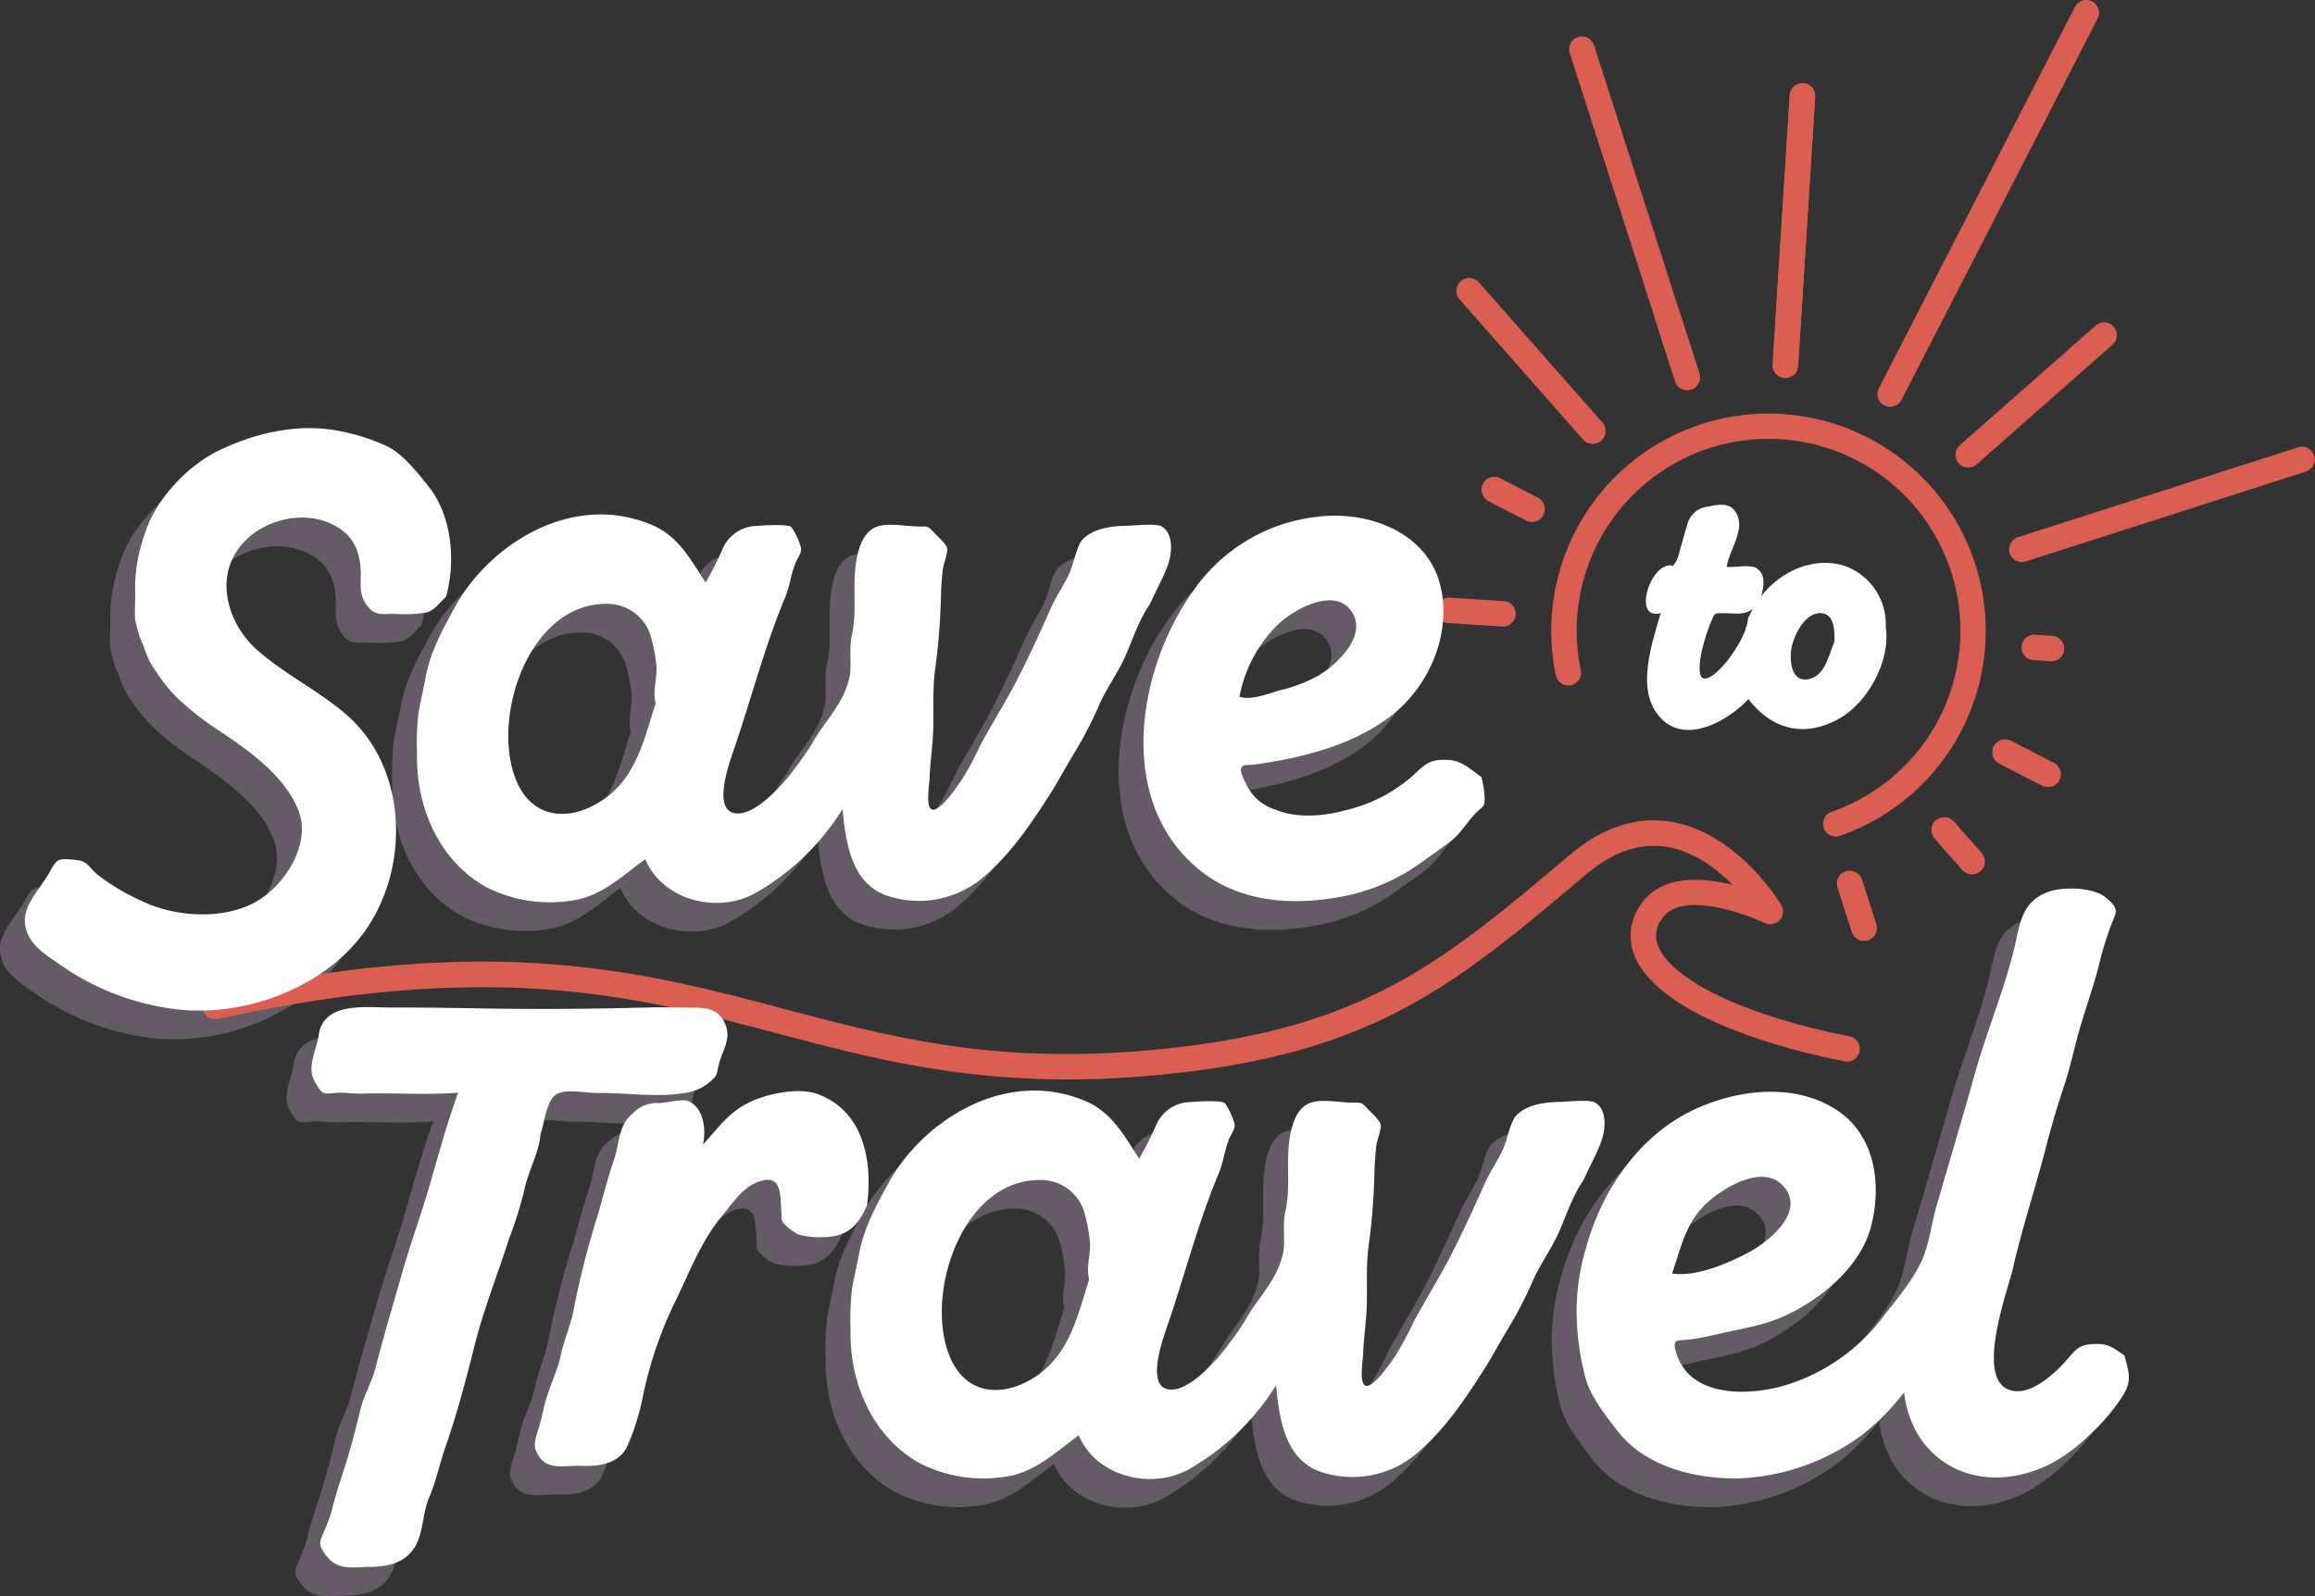<svg id="Capa_1" data-name="Capa 1" xmlns="http://www.w3.org/2000/svg" width="339.599" height="234.204" viewBox="0 0 339.599 234.204"><rect x="0" y="0" width="339.599" height="234.204" fill="#333333" stroke="none"/><defs><style>.cls-1{fill:#655b67;}.cls-2{fill:#fff;}.cls-3{fill:#da5e52;}</style></defs><title>STT_Web Assets</title><path class="cls-1" d="M61.792,91.739c1.436-5.167.862-11.884-2.6-16.185-1.608-1.998-3.75-4.761-6.111-5.887a30.307,30.307,0,0,0-8.277-2.433c-5.587-.767-11.552.72-16.503,3.157-4.564,2.247-9.244,7.27-10.724,12.206a23.9,23.9,0,0,0-1.412,8.049c.082,1.471-.116,2.961.009,4.42a16.782,16.782,0,0,0,1.28,4.058A12.298,12.298,0,0,0,19.173,102.65a25.681,25.681,0,0,0,2.869,3.652,41.031,41.031,0,0,0,6.564,5.192c4.456,3.008,9.33,6.459,11.428,11.394,2.193,5.157-2.067,11.521-6.442,13.814-4.79,2.51-11.7,2.03-16.463-.296a30.907,30.907,0,0,1-6.463-3.852c-1.608-1.376-1.37-1.997-3.431-2.187-2.32-.214-2.526-.166-3.567,1.749-1.224,2.251-3.735,4.688-3.668,7.179.092,3.372,2.944,4.9,5.503,6.706a37.431,37.431,0,0,0,14.838,6.027c10.806,2.019,23.86-2.608,29.943-11.772,6.27-9.446,5.669-23.654-3.217-31.268-4.123-3.533-9.099-5.922-13.097-9.497-4.041-3.613-6.15-10.127-2.531-14.913,3.396-4.492,10.525-5.917,15.053-2.595,2.283,1.675,2.848,4.24,2.78,6.978-.038,1.553-.07,2.77.899,4.084,1.125,1.524,2.139,1.259,4.116,1.238a19.882,19.882,0,0,0,4.615-.187C60.101,93.747,60.863,92.669,61.792,91.739Z"/><path class="cls-1" d="M165.056,92.83c.848-1.946,1.924-3.785,2.633-5.759.56-1.561.906-4.503-.93-5.613-.807-.488-4.102-.114-5.262-.095-2.054.033-4.703.374-6.263,1.936-.963.964-1.343,3.604-2.006,5.031-.803,1.732-1.919,3.327-2.689,5.052-1.634,3.663-3.26,7.236-5.107,10.806-1.677,3.243-3.707,6.414-5.373,9.582a46.364,46.364,0,0,1-2.552,4.752c-.723,1.055-2.711,4.004-3.957,4.448-1.599.57-.887-3.308-.835-4.632.073-1.846.296-3.593.439-5.322.305-3.704-.134-7.367.439-11.047A95.969,95.969,0,0,0,134.4,91.01c.038-.998.141-2,.221-2.995.07-.861.774-2.604.683-3.283-.086-.647-1.309-1.72-1.791-2.226-1.124-1.179-.906-1.017-2.515-1.041-1.727-.026-4.143-.527-5.81-.039-1.818.532-2.649,2.405-3.069,4.303-.867,3.915.054,7.789-.788,11.636-.435,1.985-.084,3.707-.269,5.753a12.547,12.547,0,0,1-1.972,4.776c-1.025,1.74-2.455,3.338-3.471,5.185a41.417,41.417,0,0,1-2.717,3.939c-1.563,2.198-5.288,6.327-8.039,6.546-4.278.341-1.656-7.041-.892-9.26,2.564-7.45,4.54-15.241,7.553-22.427.712-1.699.843-3.355,1.514-5.023.315-.785.877-1.419.836-2.197A10.26,10.26,0,0,0,112.43,81.53c-.791-.485-4.555-.197-5.613-.109a5.572,5.572,0,0,0-4.439,3.265A47.67,47.67,0,0,1,99.873,89.69c-2.034-3.082-3.733-6.333-7.141-8.111a19.167,19.167,0,0,0-11.482-1.613C73.801,81.15,66.758,86.653,63.196,93.09c-1.858,3.357-3.743,6.782-4.42,10.569-.32,1.789-.77,3.533-1.061,5.331a42.286,42.286,0,0,0-.181,6.015c-.154,7.69,3.321,15.666,10.255,19.429a20.525,20.525,0,0,0,12.284,1.943c4.508-.577,7.478-3.596,10.935-6.096,2.447,5.909,10.287,8.034,15.911,5.112a36.015,36.015,0,0,0,13.025-12.451c.5,5.022,1.301,11.142,6.919,12.818a14.601,14.601,0,0,0,13.601-2.718c3.981-3.333,6.867-7.552,9.676-11.907,1.293-2.006,2.443-4.165,3.656-6.189a58.883,58.883,0,0,0,3.68-7.018c1.058-2.53,2.701-4.721,3.813-7.127C162.49,98.193,163.329,95.308,165.056,92.83ZM92.534,107.394c-1.718,5.343-2.85,11.009-7.933,14.313-4.95,3.218-10.455,2.63-12.696-3.42-3.44-9.286,2.294-25.972,13.889-25.459a6.654,6.654,0,0,1,6.115,5.056,24.902,24.902,0,0,1,.733,4.024C92.791,103.728,92.042,105.586,92.534,107.394Z"/><path class="cls-1" d="M213.665,118.232c-1.702-1.216-2.834-2.392-4.888-2.51-2.731-.156-3.346.615-5.274,2.402a22.847,22.847,0,0,1-9.75,4.974c-3.303.921-7.235,1.193-10.352-.097a7.077,7.077,0,0,1-4.062-3.364c-.247-.464-1.07-2.071-.941-2.566.214-.823,1.024-.536,2.054-.683,6.957-.993,14.106-2.754,19.729-6.963,5.643-4.224,9.053-11.845,7.558-18.875-1.772-8.334-10.863-11.5-18.315-10.49a25.524,25.524,0,0,0-18.064,10.899c-8.25,11.538-11.514,31.261,1.329,41.202,6.184,4.787,14.409,4.978,21.689,3.367a29.128,29.128,0,0,0,10.525-4.796c1.4-1.021,2.997-2.11,4.333-3.158,1.494-1.172,2.458-2.948,3.783-4.23,1.032-.998,1.01-.618,1.134-1.869A14.67,14.67,0,0,0,213.665,118.232Zm-35.49-11.793a20.073,20.073,0,0,1,5.635-10.593c2.166-2.051,8.043-5.531,10.673-2.095,2.729,3.567-2.004,7.974-4.717,9.583a22.647,22.647,0,0,1-5.752,2.194C182.284,106.012,179.903,107.015,178.174,106.439Z"/><path class="cls-1" d="M75.638,170.612c.597-1.613.841-4.94,2.342-5.827,1.456-.86,4.368-.166,6.105-.19,4.239-.059,9.128.762,13.336-.124a6.706,6.706,0,0,0,2.913-1.393c1.302-1.072,1.031-.943,1.479-2.723.519-2.061,1.817-3.638.963-5.774-1.053-2.634-3.143-2.505-5.573-2.517-2.062-.01-4.102-.073-6.163-.016-8.33.231-16.729.27-25.038.117-4.111-.076-8.189-.123-12.264-.118-3.764.005-9.891-.886-10.628,4.006-.374,2.483-1.856,4.777-.515,7.001,1.102,1.828,1.043,1.679,3.001,1.514,1.292-.109,2.563.156,3.858.114,4.644-.151,9.452.243,14.102-.149-1.601,4.432-2.801,8.836-4.113,13.375-1.281,4.43-2.851,8.697-4.119,13.137-1.333,4.668-2.683,9.185-3.876,13.841-.572,2.233-1.71,3.972-2.231,6.17-.564,2.379-1.205,4.848-1.912,7.198-.751,2.497-1.609,4.777-2.211,7.333a20.896,20.896,0,0,1-1.096,3.07c-.767,1.894-1.045,2.036.049,3.606,1.706,2.448,3.777,1.893,6.559,1.866,2.631-.026,5.205-.568,6.645-2.992,1.239-2.086,1.08-4.984,2.069-7.242,1.019-2.326,1.533-4.976,2.386-7.396,1.671-4.738,3.008-9.859,4.237-14.772,1.339-5.353,3.414-10.536,5.092-15.762a63.216,63.216,0,0,0,2.236-7.135C73.796,176.101,75.459,173.339,75.638,170.612Z"/><path class="cls-1" d="M123.536,181.084c.847-6.361-.424-13.806-7.206-16.323-2.838-1.053-7.407-.068-10.047,1.195-3.075,1.471-4.619,3.846-6.825,6.2.523-2.086.143-5.602-2.295-6.417-.845-.283-3.12.328-4.148.328a4.803,4.803,0,0,0-3.773,1.46c-2.291,1.858-1.932,4.321-2.85,6.967-.867,2.499-1.5,5.02-2.221,7.577a131.475,131.475,0,0,0-3.623,14.054c-.388,2.382-1.449,4.599-1.947,6.991-.478,2.296-1.632,4.499-2.256,6.821-.354,1.318-.547,2.476-.947,3.757-.309.991-.81,2.312-.481,3.208,1.232,3.358,4.098,2.282,6.724,2.395,2.497.107,5.421-.283,6.667-2.736a34.724,34.724,0,0,0,2.419-7.798,58.614,58.614,0,0,1,4.488-13.187c2.117-4.255,3.827-9.002,6.901-12.749,1.466-1.787,3.032-4.188,5.183-5.089,3.8-1.592,3.491,1.741,3.684,4.384.069.944-.163.818.268,1.514a7.152,7.152,0,0,0,2.235,1.719,11.611,11.611,0,0,0,3.877.37C120.68,185.638,122.277,184.021,123.536,181.084Z"/><path class="cls-1" d="M228.65,177.367c.848-1.946,1.924-3.785,2.633-5.76.56-1.561.906-4.503-.93-5.612-.807-.488-4.102-.114-5.262-.095-2.054.033-4.702.374-6.263,1.936-.963.964-1.343,3.604-2.005,5.031-.803,1.732-1.919,3.327-2.689,5.052-1.635,3.663-3.261,7.236-5.107,10.806-1.677,3.243-3.707,6.414-5.372,9.582a46.345,46.345,0,0,1-2.552,4.752c-.723,1.055-2.711,4.005-3.957,4.449-1.599.57-.887-3.308-.835-4.632.073-1.847.296-3.593.439-5.322.305-3.704-.134-7.367.439-11.047a95.955,95.955,0,0,0,.805-10.96c.038-.997.14-2,.221-2.995.07-.861.774-2.604.683-3.283-.086-.647-1.309-1.72-1.791-2.226-1.124-1.179-.906-1.017-2.515-1.041-1.727-.026-4.143-.527-5.81-.039-1.818.532-2.649,2.405-3.069,4.303-.867,3.915.054,7.789-.788,11.636-.435,1.985-.084,3.707-.269,5.753a12.54,12.54,0,0,1-1.971,4.776c-1.025,1.74-2.455,3.338-3.471,5.185a41.417,41.417,0,0,1-2.717,3.939c-1.563,2.198-5.288,6.327-8.039,6.546-4.278.341-1.656-7.041-.892-9.261,2.564-7.45,4.539-15.241,7.553-22.427.712-1.699.843-3.355,1.514-5.023.315-.785.877-1.419.836-2.197a10.26,10.26,0,0,0-1.443-3.126c-.791-.485-4.555-.197-5.613-.109a5.572,5.572,0,0,0-4.439,3.265,47.724,47.724,0,0,1-2.505,5.005c-2.034-3.082-3.733-6.332-7.141-8.111a19.167,19.167,0,0,0-11.482-1.613c-7.448,1.183-14.491,6.686-18.054,13.123-1.858,3.357-3.743,6.782-4.42,10.569-.32,1.789-.77,3.533-1.061,5.331a42.286,42.286,0,0,0-.181,6.015c-.154,7.69,3.321,15.666,10.255,19.429a20.525,20.525,0,0,0,12.284,1.943c4.508-.577,7.477-3.596,10.935-6.096,2.447,5.909,10.286,8.033,15.91,5.112a36.009,36.009,0,0,0,13.024-12.449c.501,5.022,1.302,11.14,6.92,12.816a14.6,14.6,0,0,0,13.601-2.718c3.981-3.334,6.867-7.552,9.675-11.906,1.294-2.006,2.443-4.165,3.656-6.19a58.849,58.849,0,0,0,3.679-7.018c1.058-2.53,2.702-4.72,3.813-7.127C226.084,182.73,226.923,179.845,228.65,177.367ZM156.129,191.93c-1.718,5.343-2.85,11.009-7.933,14.313-4.95,3.218-10.455,2.63-12.696-3.42-3.44-9.286,2.294-25.972,13.889-25.459a6.654,6.654,0,0,1,6.115,5.056,24.9,24.9,0,0,1,.733,4.024C156.385,188.264,155.636,190.122,156.129,191.93Z"/><path class="cls-1" d="M308.016,203.127c-1.94-1.343-2.503-1.849-4.846-1.679-2.187.159-2.542,1.146-4.08,2.801-1.707,1.837-5.243,5.044-8.15,3.84-4.767-1.976-.048-14.524.69-17.753,1.347-5.899,3.373-12.035,4.869-17.848.755-2.935,1.681-6.075,2.642-8.938,1.02-3.039,1.637-6.291,2.595-9.411.951-3.095,2.001-6.083,2.758-9.257.338-1.416.867-3.015,1.346-4.39.852-2.446,1.711-2.714-.669-4.646-1.792-1.456-6.313-1.594-8.586-.683-3.793,1.52-3.931,4.831-4.788,8.337-1.482,6.064-3.976,11.982-5.667,18.008-1.859,6.627-3.841,13.232-5.721,19.731-.734,2.538-1.077,5.787-2.247,8.18-1.485,3.037-3.565,5.399-5.586,8.037a28.355,28.355,0,0,1-14.496,10.072c-5.315,1.536-13.994,1.785-15.884-4.972-.574-2.051.215-1.55,2.106-1.806,1.608-.217,3.057-.554,4.617-.909,3.097-.705,6.286-1.188,9.241-2.542,5.261-2.412,11.044-7.132,12.622-12.967,1.654-6.115.729-13.49-4.979-17.229-5.843-3.827-13.453-3.133-19.573-.671-6.196,2.493-10.827,7.208-14.083,13.067a37.725,37.725,0,0,0-3.191,8.012,32.092,32.092,0,0,0-1.314,9.582,38.304,38.304,0,0,0,1.338,9.486c.788,2.689,3.049,5.531,4.758,7.723,4.051,5.197,11.482,6.972,17.834,6.837a32.591,32.591,0,0,0,18.158-6.546,36.486,36.486,0,0,0,5.94-6.063c1.069,9.176,8.865,14.248,17.714,11.913,4.14-1.092,7.31-3.467,10.349-6.487a30.359,30.359,0,0,0,3.775-4.555C309.161,206.877,308.725,205.961,308.016,203.127Zm-66.378-12.048c1.307-3.765,1.955-7.421,5.07-10.318,2.359-2.194,8.01-5.708,11.047-2.707,3.802,3.758-1.934,8.35-4.814,9.889C249.898,189.568,245.18,191.616,241.638,191.079Z"/><path class="cls-2" d="M276.629,91.957a9.047,9.047,0,0,0-6.628-9.1c-4.413-1.041-8.933,1.141-11.631,4.62.324-1.321.763-3.165-.739-4.128-.842-.54-3.207-.05-4.343-.177.406-2.43,2.633-5.34,1.537-7.65-.862-1.818-2.473-1.574-4.239-1.184a3.466,3.466,0,0,0-3.095,2.74c-.382,1.155-.674,2.367-1.039,3.548a6.89,6.89,0,0,1-.597,1.786c-.987,1.363.044.11-1.592.709-2.511.92-4.543,7.783-.65,6.85-1.173,4.085-3.313,10.239-.887,14.2,3.505,5.724,10.44,1.917,13.767-1.589,3.474,4.552,8.396,5.763,13.53,2.729C274.114,102.894,277.38,96.811,276.629,91.957Zm-7.539,2.25c-.814,1.741-1.228,4.78-3.621,5.408-2.689.705-3.012-2.677-2.661-4.54.346-1.842,1.939-5.176,4.264-5.107C269.169,90.029,269.142,92.676,269.09,94.206Zm-12.632-3.6c-.228,2.261-1.648,4.439-2.978,6.229-.934,1.257-3.974,4.452-4.143,1.548-.117-2.002.883-5.254,1.657-7.117.614-1.476.476-1.281,2.261-1.282,1.304,0,2.816.294,3.875-.673C256.909,89.737,256.717,90.202,256.457,90.606Z"/><path class="cls-3" d="M156.635,158.391c-17.093.001-29.986-3.412-42.529-6.731-20.492-5.424-41.683-11.029-82.142-2.146a1.869,1.869,0,0,1-.801-3.652c41.344-9.079,62.978-3.352,83.9,2.183,15.543,4.114,30.228,7.996,52.581,6.139,31.725-2.639,43.365-12.47,62.649-28.756,4.801-4.054,9.805-5.684,14.861-4.842,9.693,1.609,15.884,11.765,16.142,12.197a1.87,1.87,0,0,1-2.411,2.647c-.12-.058-11.924-5.52-15.15-.531a4.03,4.03,0,0,0-.446,4.035c1.669,3.958,9.902,9.487,28.005,13.132a1.87,1.87,0,1,1-.738,3.666c-16.837-3.391-28.031-8.984-30.713-15.347a7.769,7.769,0,0,1,.752-7.519c2.923-4.517,8.916-4.179,13.569-3.035-2.38-2.398-5.713-4.913-9.64-5.561-3.926-.642-7.901.705-11.82,4.014-19.853,16.767-31.836,26.887-64.751,29.625C163.975,158.243,160.212,158.391,156.635,158.391Z"/><path class="cls-3" d="M269.299,122.755a1.87,1.87,0,0,1-.614-3.636,28.143,28.143,0,1,0-36.789-20.794,1.87,1.87,0,0,1-3.661.765,31.869,31.869,0,1,1,41.679,23.56A1.858,1.858,0,0,1,269.299,122.755Z"/><path class="cls-3" d="M289.279,128.283a1.867,1.867,0,0,1-1.404-.634l-4.045-4.592a1.87,1.87,0,1,1,2.806-2.472l4.045,4.592a1.87,1.87,0,0,1-1.402,3.106Z"/><path class="cls-3" d="M233.642,65.115a1.867,1.867,0,0,1-1.404-.634L214.107,43.896a1.87,1.87,0,0,1,2.806-2.472l18.132,20.585a1.87,1.87,0,0,1-1.402,3.106Z"/><path class="cls-3" d="M289.279,128.283a1.867,1.867,0,0,1-1.404-.634l-4.045-4.592a1.87,1.87,0,1,1,2.806-2.472l4.045,4.592a1.87,1.87,0,0,1-1.402,3.106Z"/><path class="cls-3" d="M233.642,65.115a1.867,1.867,0,0,1-1.404-.634L214.107,43.896a1.87,1.87,0,0,1,2.806-2.472l18.132,20.585a1.87,1.87,0,0,1-1.402,3.106Z"/><path class="cls-3" d="M288.726,68.607a1.87,1.87,0,0,1-1.237-3.273L307.442,47.76a1.87,1.87,0,0,1,2.472,2.806L289.961,68.141A1.863,1.863,0,0,1,288.726,68.607Z"/><path class="cls-3" d="M261.908,55.453c-.04,0-.079-.001-.12-.004a1.871,1.871,0,0,1-1.747-1.985l2.502-39.472a1.87,1.87,0,1,1,3.732.237l-2.502,39.472A1.87,1.87,0,0,1,261.908,55.453Z"/><path class="cls-3" d="M261.908,55.453c-.04,0-.079-.001-.12-.004a1.871,1.871,0,0,1-1.747-1.985l2.502-39.472a1.87,1.87,0,1,1,3.732.237l-2.502,39.472A1.87,1.87,0,0,1,261.908,55.453Z"/><path class="cls-3" d="M300.942,97.034c-.04,0-.079-.001-.12-.004l-2.553-.162a1.87,1.87,0,0,1,.235-3.732l2.553.162a1.87,1.87,0,0,1-.116,3.736Z"/><path class="cls-3" d="M220.489,91.934c-.04,0-.079-.001-.12-.004l-7.902-.501a1.87,1.87,0,1,1,.237-3.732l7.902.501a1.87,1.87,0,0,1-.117,3.736Z"/><path class="cls-3" d="M300.425,115.475a1.858,1.858,0,0,1-.853-.207l-6.279-3.228a1.869,1.869,0,1,1,1.709-3.325l6.279,3.227a1.87,1.87,0,0,1-.856,3.533Z"/><path class="cls-3" d="M224.725,76.56a1.869,1.869,0,0,1-.853-.206l-5.51-2.833a1.87,1.87,0,1,1,1.709-3.327l5.51,2.833a1.87,1.87,0,0,1-.856,3.533Z"/><path class="cls-3" d="M300.425,115.475a1.858,1.858,0,0,1-.853-.207l-6.279-3.228a1.869,1.869,0,1,1,1.709-3.325l6.279,3.227a1.87,1.87,0,0,1-.856,3.533Z"/><path class="cls-3" d="M224.725,76.56a1.869,1.869,0,0,1-.853-.206l-5.51-2.833a1.87,1.87,0,1,1,1.709-3.327l5.51,2.833a1.87,1.87,0,0,1-.856,3.533Z"/><path class="cls-3" d="M277.279,59.692a1.87,1.87,0,0,1-1.661-2.724L304.383,1.015a1.869,1.869,0,0,1,3.325,1.709L278.943,58.677A1.868,1.868,0,0,1,277.279,59.692Z"/><path class="cls-3" d="M273.444,138.045a1.87,1.87,0,0,1-1.78-1.299l-2.08-6.479a1.87,1.87,0,1,1,3.56-1.143l2.08,6.479a1.872,1.872,0,0,1-1.78,2.442Z"/><path class="cls-3" d="M247.51,57.243a1.87,1.87,0,0,1-1.78-1.299l-2.826-8.81a1.87,1.87,0,1,1,3.56-1.143l2.826,8.81a1.872,1.872,0,0,1-1.78,2.442Z"/><path class="cls-3" d="M273.444,138.045a1.87,1.87,0,0,1-1.78-1.299l-2.08-6.479a1.87,1.87,0,1,1,3.56-1.143l2.08,6.479a1.872,1.872,0,0,1-1.78,2.442Z"/><path class="cls-3" d="M247.51,57.243a1.87,1.87,0,0,1-1.78-1.299L230.261,7.741a1.87,1.87,0,0,1,3.56-1.143l15.47,48.203a1.872,1.872,0,0,1-1.78,2.442Z"/><path class="cls-3" d="M296.599,82.477a1.87,1.87,0,0,1-.572-3.651l41.129-13.2a1.87,1.87,0,0,1,1.143,3.56l-41.129,13.2A1.862,1.862,0,0,1,296.599,82.477Z"/><path class="cls-2" d="M65.442,87.528c1.436-5.167.862-11.884-2.6-16.185-1.608-1.998-3.75-4.761-6.111-5.887a30.307,30.307,0,0,0-8.277-2.433c-5.587-.767-11.552.72-16.503,3.157-4.564,2.247-9.244,7.27-10.724,12.206a23.9,23.9,0,0,0-1.412,8.049c.082,1.471-.116,2.961.009,4.42a16.782,16.782,0,0,0,1.28,4.058,12.298,12.298,0,0,0,1.718,3.526,25.681,25.681,0,0,0,2.869,3.652,41.031,41.031,0,0,0,6.564,5.192c4.456,3.008,9.33,6.459,11.428,11.394,2.193,5.157-2.067,11.521-6.442,13.814-4.79,2.51-11.7,2.03-16.463-.296a30.907,30.907,0,0,1-6.463-3.852c-1.608-1.376-1.37-1.997-3.431-2.187-2.32-.214-2.526-.166-3.567,1.749-1.224,2.251-3.735,4.688-3.668,7.179.092,3.372,2.944,4.9,5.503,6.706a37.431,37.431,0,0,0,14.838,6.027c10.806,2.019,23.86-2.608,29.943-11.772,6.27-9.446,5.669-23.654-3.217-31.268-4.123-3.533-9.099-5.922-13.097-9.497-4.041-3.613-6.15-10.127-2.531-14.913,3.396-4.492,10.525-5.917,15.053-2.595,2.283,1.675,2.848,4.24,2.78,6.978-.038,1.553-.07,2.77.899,4.084,1.125,1.524,2.139,1.259,4.116,1.238a19.882,19.882,0,0,0,4.615-.187C63.751,89.535,64.512,88.458,65.442,87.528Z"/><path class="cls-2" d="M168.706,88.619c.848-1.946,1.924-3.785,2.633-5.759.56-1.561.906-4.503-.93-5.613-.807-.488-4.102-.114-5.262-.095-2.054.033-4.703.374-6.263,1.936-.963.964-1.343,3.604-2.006,5.031-.803,1.732-1.919,3.327-2.689,5.052-1.634,3.663-3.26,7.236-5.107,10.806-1.677,3.243-3.707,6.414-5.373,9.582a46.364,46.364,0,0,1-2.552,4.752c-.723,1.055-2.711,4.004-3.957,4.448-1.599.57-.887-3.308-.835-4.632.073-1.846.296-3.593.439-5.322.305-3.704-.134-7.367.439-11.047a95.969,95.969,0,0,0,.805-10.96c.038-.998.141-2,.221-2.995.07-.861.774-2.604.683-3.283-.086-.647-1.309-1.72-1.791-2.226-1.124-1.179-.906-1.017-2.515-1.041-1.727-.026-4.143-.527-5.81-.039-1.818.532-2.649,2.405-3.069,4.303-.867,3.915.054,7.789-.788,11.636-.435,1.985-.084,3.707-.269,5.753a12.547,12.547,0,0,1-1.972,4.776c-1.025,1.74-2.455,3.338-3.471,5.185a41.417,41.417,0,0,1-2.717,3.939c-1.563,2.198-5.288,6.327-8.039,6.546-4.278.341-1.656-7.041-.892-9.26,2.564-7.45,4.54-15.241,7.553-22.427.712-1.699.843-3.355,1.514-5.023.315-.785.877-1.419.836-2.197a10.26,10.26,0,0,0-1.443-3.126c-.791-.485-4.555-.197-5.613-.109a5.572,5.572,0,0,0-4.439,3.265,47.67,47.67,0,0,1-2.505,5.005c-2.034-3.082-3.733-6.333-7.141-8.111a19.167,19.167,0,0,0-11.482-1.613c-7.448,1.183-14.492,6.686-18.054,13.123-1.858,3.357-3.743,6.782-4.42,10.569-.32,1.789-.77,3.533-1.061,5.331a42.286,42.286,0,0,0-.181,6.015c-.154,7.69,3.321,15.666,10.255,19.429a20.525,20.525,0,0,0,12.284,1.943c4.508-.577,7.478-3.596,10.935-6.096,2.447,5.909,10.287,8.034,15.911,5.112A36.015,36.015,0,0,0,123.592,118.73c.5,5.022,1.301,11.142,6.919,12.818a14.601,14.601,0,0,0,13.601-2.718c3.981-3.333,6.867-7.552,9.676-11.907,1.293-2.006,2.443-4.165,3.656-6.189a58.883,58.883,0,0,0,3.68-7.018c1.058-2.53,2.701-4.721,3.813-7.127C166.14,93.982,166.979,91.097,168.706,88.619ZM96.183,103.183c-1.718,5.343-2.85,11.009-7.933,14.313-4.95,3.218-10.455,2.63-12.696-3.42-3.44-9.286,2.294-25.972,13.889-25.459a6.654,6.654,0,0,1,6.115,5.056,24.902,24.902,0,0,1,.733,4.024C96.44,99.517,95.691,101.375,96.183,103.183Z"/><path class="cls-2" d="M217.314,114.021c-1.702-1.216-2.834-2.392-4.888-2.51-2.731-.156-3.346.615-5.274,2.402a22.847,22.847,0,0,1-9.75,4.974c-3.303.921-7.235,1.193-10.352-.097a7.077,7.077,0,0,1-4.062-3.364c-.247-.464-1.07-2.071-.941-2.566.214-.823,1.024-.536,2.054-.683,6.957-.993,14.106-2.754,19.729-6.963,5.643-4.224,9.053-11.845,7.558-18.875-1.772-8.334-10.863-11.5-18.315-10.49a25.524,25.524,0,0,0-18.064,10.899c-8.25,11.538-11.514,31.261,1.329,41.202,6.184,4.787,14.409,4.978,21.689,3.367a29.128,29.128,0,0,0,10.525-4.796c1.4-1.021,2.997-2.11,4.333-3.158,1.494-1.172,2.458-2.948,3.783-4.23,1.032-.998,1.01-.618,1.134-1.869A14.67,14.67,0,0,0,217.314,114.021Zm-35.49-11.793a20.073,20.073,0,0,1,5.635-10.593c2.166-2.051,8.043-5.531,10.673-2.095,2.729,3.567-2.004,7.974-4.717,9.583a22.647,22.647,0,0,1-5.752,2.194C185.934,101.801,183.553,102.804,181.824,102.228Z"/><path class="cls-2" d="M79.288,166.401c.597-1.613.841-4.94,2.342-5.827,1.456-.86,4.368-.166,6.105-.19,4.239-.059,9.128.762,13.336-.124a6.706,6.706,0,0,0,2.913-1.393c1.302-1.072,1.031-.943,1.479-2.723.519-2.061,1.817-3.638.963-5.774-1.053-2.634-3.143-2.505-5.573-2.517-2.062-.01-4.102-.073-6.163-.016-8.33.231-16.729.27-25.038.117-4.111-.076-8.189-.123-12.264-.118-3.764.005-9.891-.886-10.628,4.006-.374,2.483-1.856,4.777-.515,7.001,1.102,1.828,1.043,1.679,3.001,1.514,1.292-.109,2.563.156,3.858.114,4.644-.151,9.452.243,14.102-.149-1.601,4.432-2.801,8.836-4.113,13.375-1.281,4.43-2.851,8.697-4.119,13.137-1.333,4.668-2.683,9.185-3.876,13.841-.572,2.233-1.71,3.972-2.231,6.17-.564,2.379-1.205,4.848-1.912,7.198-.751,2.497-1.609,4.777-2.211,7.333a20.896,20.896,0,0,1-1.096,3.07c-.767,1.894-1.045,2.036.049,3.606,1.706,2.448,3.777,1.893,6.559,1.866,2.631-.026,5.205-.568,6.645-2.992,1.239-2.086,1.08-4.984,2.069-7.242,1.019-2.326,1.533-4.976,2.386-7.396,1.671-4.738,3.008-9.859,4.237-14.772,1.339-5.353,3.414-10.536,5.092-15.762a63.216,63.216,0,0,0,2.236-7.135C77.446,171.89,79.109,169.127,79.288,166.401Z"/><path class="cls-2" d="M127.186,176.872c.847-6.361-.424-13.806-7.206-16.323-2.838-1.053-7.407-.068-10.047,1.195-3.075,1.471-4.619,3.846-6.825,6.2.523-2.086.143-5.602-2.295-6.417-.845-.283-3.12.328-4.148.328a4.803,4.803,0,0,0-3.773,1.46c-2.291,1.858-1.932,4.321-2.85,6.967-.867,2.499-1.5,5.02-2.221,7.577a131.475,131.475,0,0,0-3.623,14.054c-.388,2.382-1.449,4.599-1.947,6.991-.478,2.296-1.632,4.499-2.256,6.821-.354,1.318-.547,2.476-.947,3.757-.309.991-.81,2.312-.481,3.208,1.232,3.358,4.098,2.282,6.724,2.395,2.497.107,5.421-.283,6.667-2.736a34.724,34.724,0,0,0,2.419-7.798,58.614,58.614,0,0,1,4.488-13.187c2.117-4.255,3.827-9.002,6.901-12.749,1.466-1.787,3.032-4.188,5.183-5.089,3.8-1.592,3.491,1.741,3.684,4.384.069.944-.163.818.268,1.514a7.152,7.152,0,0,0,2.235,1.719,11.611,11.611,0,0,0,3.877.37C124.33,181.427,125.927,179.81,127.186,176.872Z"/><path class="cls-2" d="M232.3,173.156c.848-1.946,1.924-3.785,2.633-5.76.56-1.561.906-4.503-.93-5.612-.807-.488-4.102-.114-5.262-.095-2.054.033-4.702.374-6.263,1.936-.963.964-1.343,3.604-2.005,5.031-.803,1.732-1.919,3.327-2.689,5.052-1.635,3.663-3.261,7.236-5.107,10.806-1.677,3.243-3.707,6.414-5.372,9.582a46.345,46.345,0,0,1-2.552,4.752c-.723,1.055-2.711,4.005-3.957,4.449-1.599.57-.887-3.308-.835-4.632.073-1.847.296-3.593.439-5.322.305-3.704-.134-7.367.439-11.047a95.955,95.955,0,0,0,.805-10.96c.038-.997.14-2,.221-2.995.07-.861.774-2.604.683-3.283-.086-.647-1.309-1.72-1.791-2.226-1.124-1.179-.906-1.017-2.515-1.041-1.727-.026-4.143-.527-5.81-.039-1.818.532-2.649,2.405-3.069,4.303-.867,3.915.054,7.789-.788,11.636-.435,1.985-.084,3.707-.269,5.753a12.54,12.54,0,0,1-1.971,4.776c-1.025,1.74-2.455,3.338-3.471,5.185a41.417,41.417,0,0,1-2.717,3.939c-1.563,2.198-5.288,6.327-8.039,6.546-4.278.341-1.656-7.041-.892-9.261,2.564-7.45,4.539-15.241,7.553-22.427.712-1.699.843-3.355,1.514-5.023.315-.785.877-1.419.836-2.197a10.26,10.26,0,0,0-1.443-3.126c-.791-.485-4.555-.197-5.613-.109a5.572,5.572,0,0,0-4.439,3.265,47.724,47.724,0,0,1-2.505,5.005c-2.034-3.082-3.733-6.332-7.141-8.111a19.167,19.167,0,0,0-11.482-1.613c-7.448,1.183-14.491,6.686-18.054,13.123-1.858,3.357-3.743,6.782-4.42,10.569-.32,1.789-.77,3.533-1.061,5.331a42.286,42.286,0,0,0-.181,6.015c-.154,7.69,3.321,15.666,10.255,19.429a20.525,20.525,0,0,0,12.284,1.943c4.508-.577,7.477-3.596,10.935-6.096,2.447,5.909,10.286,8.033,15.91,5.112a36.009,36.009,0,0,0,13.024-12.449c.501,5.022,1.302,11.14,6.92,12.816a14.6,14.6,0,0,0,13.601-2.718c3.981-3.334,6.867-7.552,9.675-11.906,1.294-2.006,2.443-4.165,3.656-6.19a58.849,58.849,0,0,0,3.679-7.018c1.058-2.53,2.702-4.72,3.813-7.127C229.734,178.518,230.572,175.633,232.3,173.156ZM159.778,187.719c-1.718,5.343-2.85,11.009-7.933,14.313-4.95,3.218-10.455,2.63-12.696-3.42-3.44-9.286,2.294-25.972,13.889-25.459a6.654,6.654,0,0,1,6.115,5.056,24.9,24.9,0,0,1,.733,4.024C160.035,184.053,159.286,185.911,159.778,187.719Z"/><path class="cls-2" d="M311.666,198.916c-1.94-1.343-2.503-1.849-4.846-1.679-2.187.159-2.542,1.146-4.08,2.801-1.707,1.837-5.243,5.044-8.15,3.84-4.767-1.976-.048-14.524.69-17.753,1.347-5.899,3.373-12.035,4.869-17.848.755-2.935,1.681-6.075,2.642-8.938,1.02-3.039,1.637-6.291,2.595-9.411.951-3.095,2.001-6.083,2.758-9.257.338-1.416.867-3.015,1.346-4.39.852-2.446,1.711-2.714-.669-4.646-1.792-1.456-6.313-1.594-8.586-.683-3.793,1.52-3.931,4.831-4.788,8.337-1.482,6.064-3.976,11.982-5.667,18.008-1.859,6.627-3.841,13.232-5.721,19.731-.734,2.538-1.077,5.787-2.247,8.18-1.485,3.037-3.565,5.399-5.586,8.037a28.355,28.355,0,0,1-14.496,10.072c-5.315,1.536-13.994,1.785-15.884-4.972-.574-2.051.215-1.55,2.106-1.806,1.608-.217,3.057-.554,4.617-.909,3.097-.705,6.286-1.188,9.241-2.542,5.261-2.412,11.044-7.132,12.622-12.967,1.654-6.115.729-13.49-4.979-17.229-5.843-3.827-13.453-3.133-19.573-.671-6.196,2.493-10.827,7.208-14.083,13.067a37.725,37.725,0,0,0-3.191,8.012,32.092,32.092,0,0,0-1.314,9.582,38.304,38.304,0,0,0,1.338,9.486c.788,2.689,3.049,5.531,4.758,7.723,4.051,5.197,11.482,6.972,17.834,6.837a32.591,32.591,0,0,0,18.158-6.546,36.486,36.486,0,0,0,5.94-6.063c1.069,9.176,8.865,14.248,17.714,11.913,4.14-1.092,7.31-3.467,10.349-6.487a30.359,30.359,0,0,0,3.775-4.555C312.811,202.666,312.375,201.75,311.666,198.916ZM245.288,186.868c1.307-3.765,1.955-7.421,5.07-10.318,2.359-2.194,8.01-5.708,11.047-2.707,3.802,3.758-1.934,8.35-4.814,9.889C253.548,185.357,248.83,187.405,245.288,186.868Z"/></svg>